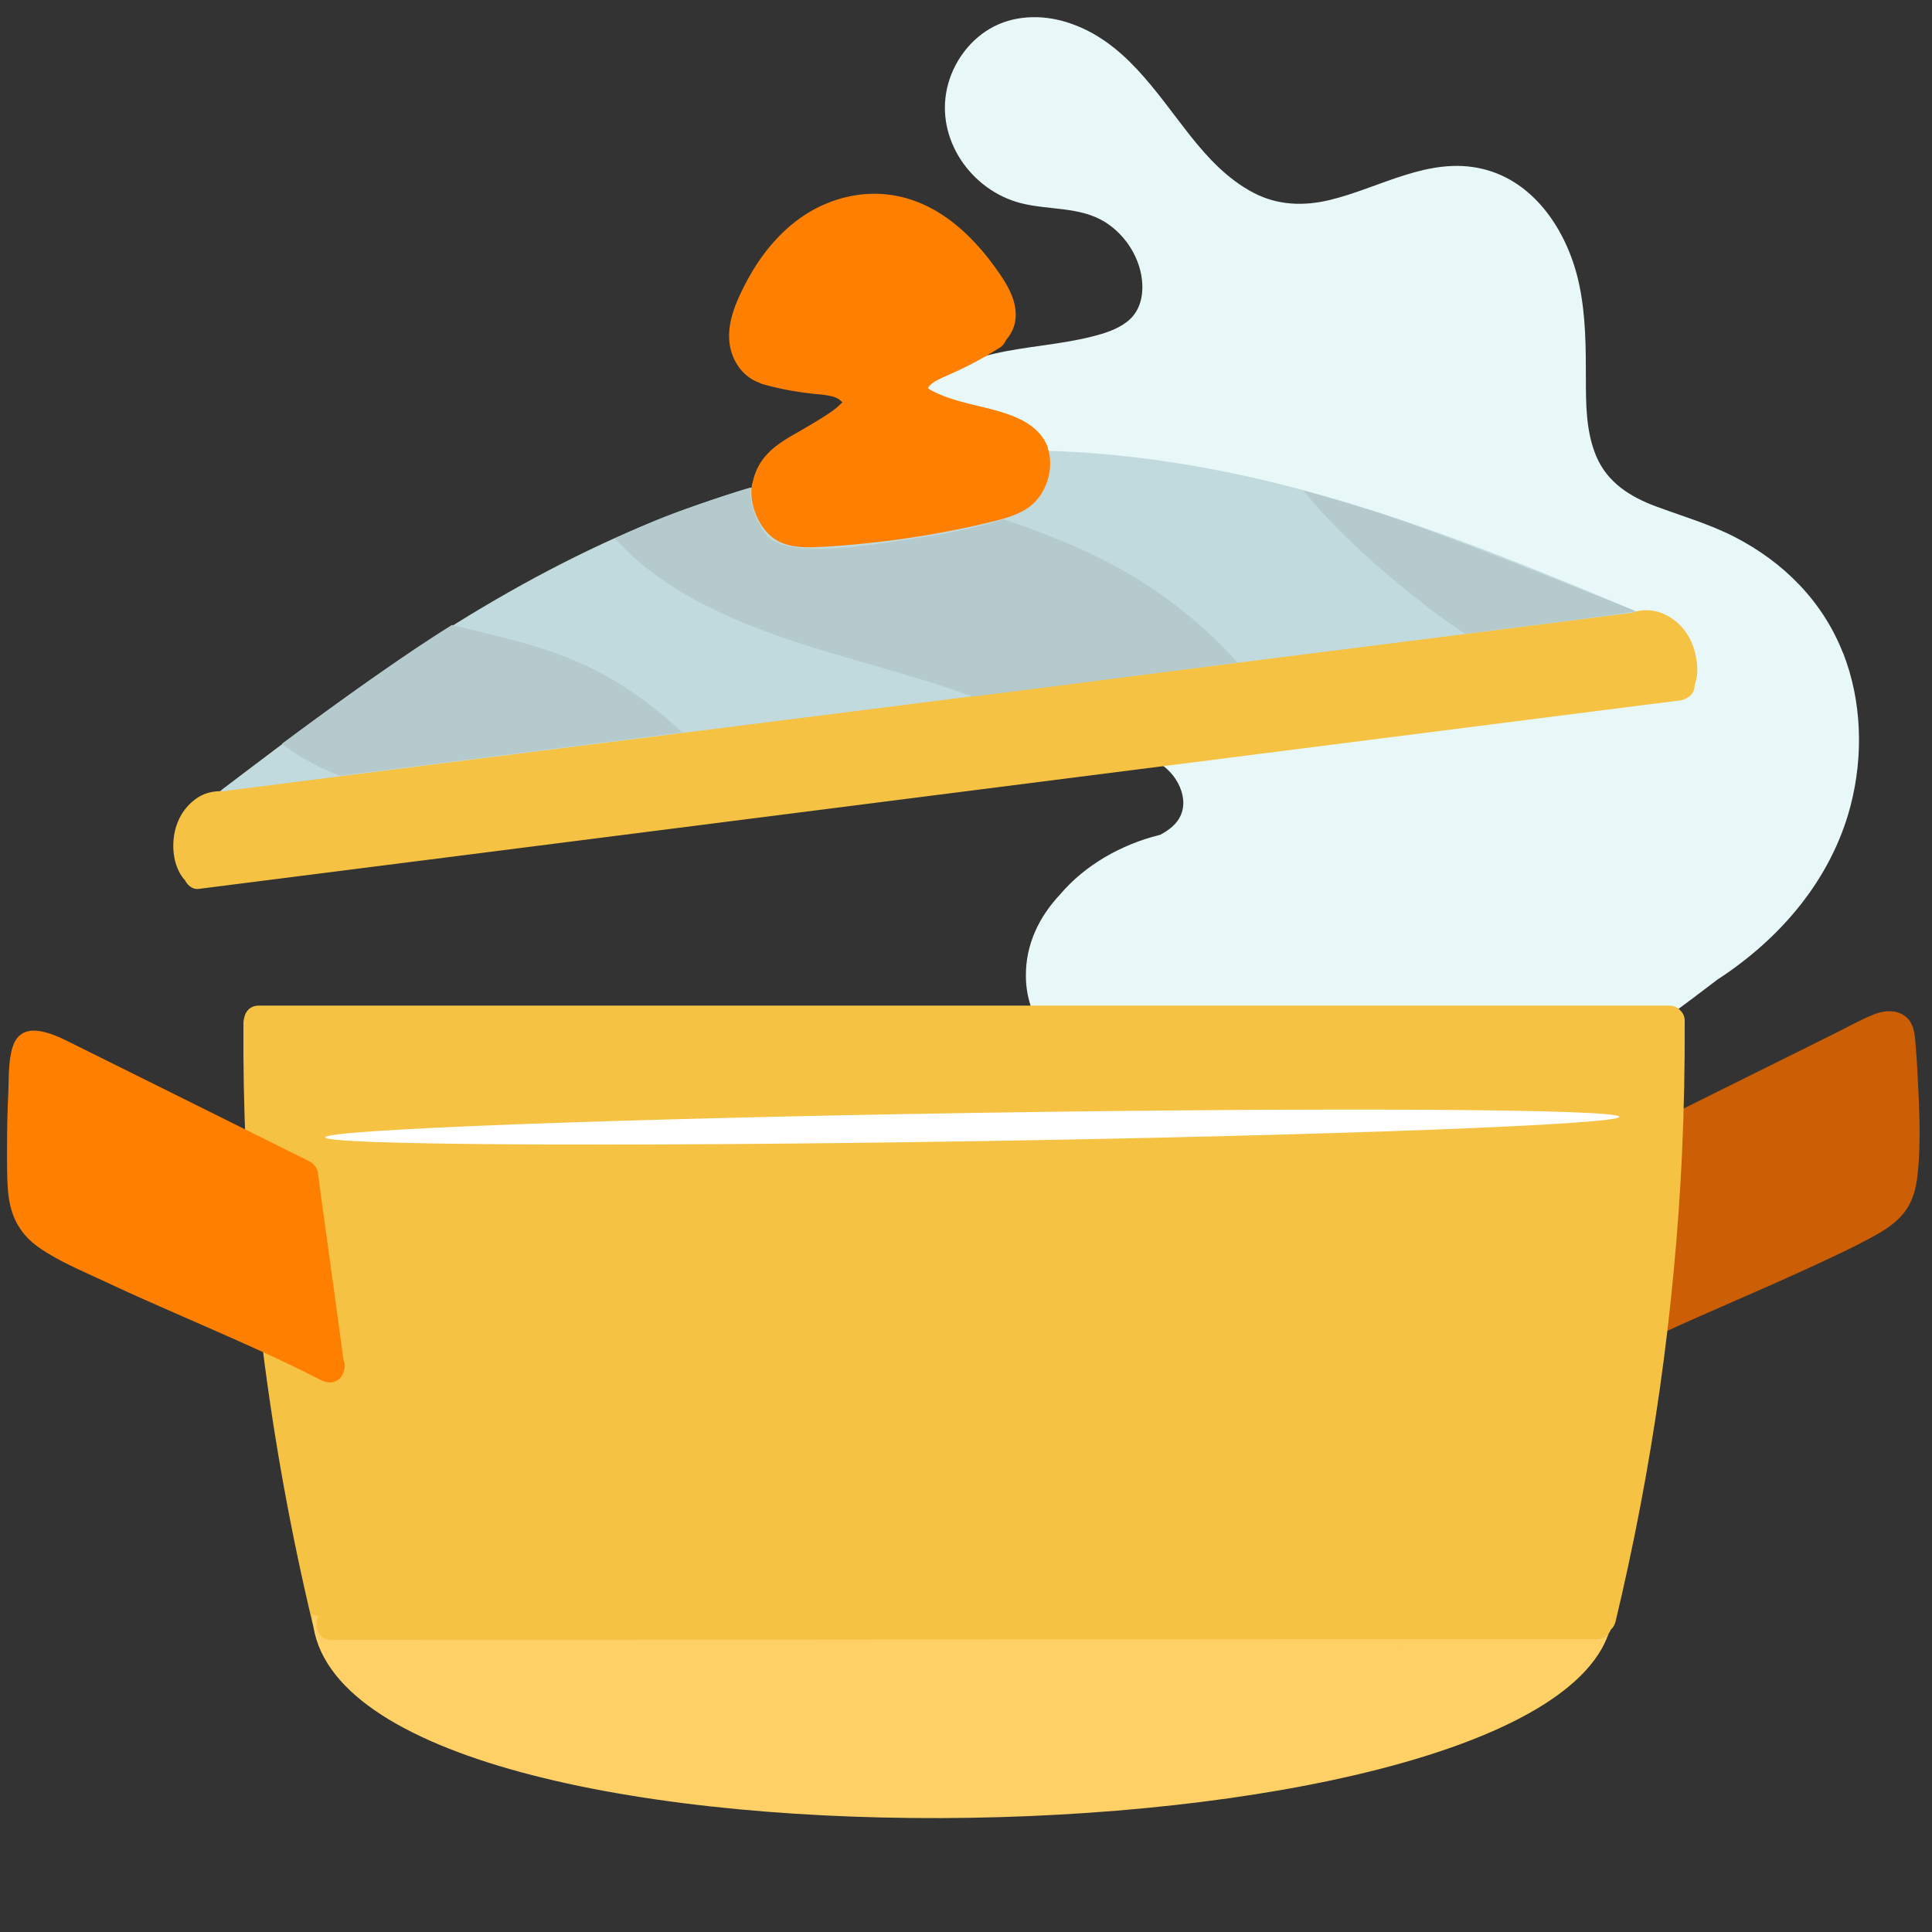 <svg id="Illustration" xmlns="http://www.w3.org/2000/svg" viewBox="0 0 200 200"><rect x="0" y="0" width="200" height="200" fill="#333333" stroke="none"/><defs><style>.cls-1{fill:none}.cls-2{fill:#ff8000}.cls-3{fill:#ffd066}.cls-8{fill:#f6c243}.cls-10{fill:#b4cacc}</style></defs><path d="M190.79 67.61c-2.1-5.37-6.17-9.44-11.27-12.05-2.61-1.33-5.39-2.13-8.13-3.15-2.63-.98-4.97-2.45-6.12-5.12-1.1-2.55-1.1-5.47-1.1-8.19 0-3.2-.02-6.4-.67-9.54-1.08-5.29-4.46-10.76-10.05-12.08-5.54-1.32-10.61 1.98-15.82 3.23-2.68.64-5.36.55-7.84-.74-2.64-1.37-4.72-3.58-6.54-5.88-3.65-4.6-6.9-9.96-12.85-11.8-2.61-.81-5.55-.72-7.94.69-2.22 1.3-3.84 3.61-4.41 6.11-1.22 5.28 2.45 10.59 7.59 11.93 2.92.76 6.15.33 8.79 1.99 2.15 1.36 3.69 3.82 3.82 6.38.07 1.52-.34 2.95-1.57 3.91-1.07.83-2.42 1.24-3.72 1.56-3.31.83-6.75.99-10.07 1.76-2.67.62-5.29 1.68-7.4 3.46-2.32 1.96-3.44 4.73-4.03 7.65-1.28 6.3-2.08 13.27.06 19.46 1.69 4.87 5.36 9.33 10.39 10.93 3.07.97 6.25.5 9.37.08 2.91-.4 6.35-.79 8.93.94 1.86 1.23 3.16 4.05 1.57 5.99-.45.55-1.06.96-1.69 1.3-.03 0-.05 0-.08.01-3.95.99-7.67 3.1-10.24 6.12-2.18 2.31-3.62 5.2-3.57 8.55.01.98.16 1.95.45 2.87 1.21 5.4 6.17 9.58 10.94 12.11 12.5 6.64 27.51 4.39 39.79-1.51 7.32-3.51 13.97-8.24 20.39-13.16 6.52-4.24 11.8-10.36 13.8-18.01 1.34-5.16 1.18-10.82-.77-15.81h-.01z" style="fill:#e8f8f9" id="Layer_13"/><g id="Cooking_pot"><path d="M198.48 110.71c-.04-.77-.09-1.54-.16-2.31-.09-1-.09-2.16-.81-2.94-.93-.99-2.37-.91-3.53-.45-1.4.56-2.75 1.33-4.1 2l-17.4 8.64c-1.25.62-.9 2.1.03 2.69l-.51 16.22c-.46.21-.93.41-1.39.63-.79.36-.98 1.49-.57 2.18.47.81 1.4.93 2.18.57 5.02-2.3 10.13-4.42 15.15-6.74 2.36-1.09 4.75-2.18 7.01-3.46 1.01-.58 1.98-1.26 2.71-2.18.86-1.09 1.23-2.37 1.39-3.73.43-3.64.18-7.48 0-11.12z" style="fill:#cc5e05"/><path class="cls-8" d="M27.17 139.43c1.2 9.62 2.93 19.17 5.18 28.6.47 2 3.55 1.15 3.08-.85-2.19-9.15-3.9-18.42-5.07-27.75-.11-.86-.66-1.59-1.59-1.59-.78 0-1.7.74-1.59 1.59z"/><path class="cls-8" d="M174.01 104.68c-.25-.34-.66-.58-1.21-.58H26.79c-.9 0-1.41.62-1.52 1.31-.04.14-.07.29-.07.45-.03 4.38.05 8.76.25 13.13.04.86.71 1.59 1.59 1.59.54 0 1.06-.31 1.35-.75l2.93 1.81s2.2 19.6 2.74 19.88c.53.28-5.29-2.08-5.29-2.08.91 9.3 5.13 28.17 5.53 28.77s41.85-.6 41.85-.6l88.18.58c.64 1.06 2.54 1.22 2.91-.32 3.8-15.87 6.11-32.1 6.88-48.41.21-4.58.3-9.18.28-13.77 0-.43-.15-.76-.37-1.01z"/><path class="cls-3" d="M166.42 169.21c.55-.66.64-1.61 0-2.25-.57-.57-1.7-.66-2.25 0-4.7 5.59-10.54 10.05-16.96 13.52"/><path class="cls-2" d="M35.57 140.84 34.1 130.1l-.96-6.93c-.08-.57-.13-1.15-.23-1.71-.01-.08-.01-.16-.04-.24-.22-.81-1-1.08-1.68-1.42l-1.89-.94-14.33-7.12-7.09-3.52c-1.84-.91-5.53-3-6.56.13-.48 1.46-.39 3.29-.46 4.81-.09 1.79-.13 3.59-.13 5.37 0 1.57-.03 3.17.1 4.74.2 2.47 1.11 4.4 3.17 5.85 2.06 1.45 4.52 2.45 6.8 3.52 2.53 1.19 5.09 2.32 7.65 3.44 4.97 2.18 9.97 4.32 14.8 6.8.39.21.87.29 1.26.19.6-.17.94-.59 1.07-1.1.14-.36.16-.76 0-1.11z"/><path class="cls-3" d="M108.21 168.43c-1.77-.32-66.31 1.1-75.89-1.29.92 28.93 127.79 26.82 134.41 1.29h-58.52z"/><path class="cls-8" d="M34.29 169.76c16.93 0 33.88-.01 50.81-.03 17.35-.01 34.71-.04 52.07-.04h28.12c2.05 0 2.05-3.19 0-3.19-16.93 0-33.88.01-50.81.03-17.35.01-34.71.04-52.07.04H34.29c-2.05 0-2.05 3.19 0 3.19zM27.49 114.02h145.3c2.05 0 2.05-3.19 0-3.19H27.49c-2.05 0-2.05 3.19 0 3.19z"/></g><g id="Top"><path d="M169.08 63.16c-15.28-6.4-30.7-12.62-47.17-15.21-4.7-.74-9.45-1.2-14.21-1.3-1.48-.03-1.89 1.62-1.23 2.56-.24.58-.64 1.41-1.64 2.45-1.91 1.98-1.61.59-4.34 1.66-2.73 1.07-11 1.37-15.75 1.74-2.73.21-4.28-.88-5.11-1.85 1.43-.84.58-3.41-1.25-2.9C62.29 54.82 47.83 63.45 34.4 73.2c-3.83 2.78-7.6 5.64-11.37 8.5-.69.52-1.04 1.37-.57 2.18.4.67 1.49 1.1 2.18.57l1.77-1.35 12.83-1.55 88.27-11.34 38.05-5.08c.89.37 1.79.74 2.68 1.12.79.33 1.76-.36 1.96-1.11.26-.92-.32-1.63-1.11-1.96z" style="fill:#c1dade"/><path class="cls-2" d="M108.51 46.58c-.03-.19-.08-.38-.16-.57-.02-.06-.06-.1-.08-.15 0-.01-.02-.02-.02-.04-1.09-2.12-3.59-2.93-5.75-3.49-2.17-.56-4.52-.97-6.45-2.13.03-.05.05-.09.08-.14.01-.02.02-.03.03-.05.06-.06.12-.13.18-.19.02-.02.13-.11.18-.15.04-.03.09-.06.1-.07.19-.13.4-.24.6-.34.39-.2.8-.37 1.2-.55a37.55 37.55 0 0 0 3.47-1.75c.09-.04.18-.08.27-.14.1-.06.2-.13.3-.2.34-.2.68-.41 1.02-.62.29-.18.51-.46.65-.78.57-.66.96-1.45 1.01-2.42.09-1.88-1-3.55-2.04-5-1.97-2.75-4.46-5.29-7.59-6.67-3.41-1.51-7.06-1.39-10.44.15-3.34 1.53-5.92 4.43-7.65 7.62-1.05 1.95-2.15 4.24-1.91 6.51.19 1.84 1.33 3.6 3.11 4.21.11.06.22.12.35.15 1.87.53 3.78.86 5.71 1.04.7.06 1.54.18 1.99.42.11.06.21.13.31.2 0 .01.11.11.2.19 0 0 0 .01.02.03-.21.21-.42.4-.64.59-.04.04-.39.3-.16.13l-.38.28c-.26.18-.52.35-.79.52-1.01.64-2.06 1.24-3.1 1.84-.96.55-1.93 1.17-2.69 1.98-.82.87-1.3 1.86-1.53 2.97-.04.09-.07.18-.08.27-.01.08 0 .16-.02.25 0 .06-.02.12-.03.18v.17c-.04 1.88.97 4.09 2.55 5.06 1.21.74 2.75.81 4.12.75 1.52-.06 3.05-.18 4.57-.33 3.03-.3 6.06-.72 9.06-1.3 1.51-.29 3.02-.61 4.51-.98 1.29-.31 2.64-.67 3.76-1.41 1.88-1.25 2.77-3.87 2.18-6.05z"/><path class="cls-8" d="M175.43 70.92c.26-.72.33-1.51.24-2.25-.13-1.07-.43-2.14-1.03-3.05a5.544 5.544 0 0 0-2.61-2.15c-.95-.37-2.14-.42-3.08-.03-8.65 1.1-17.3 2.2-25.95 3.29l-29.43 3.72-30.38 3.84-29.67 3.75c-8.95 1.13-17.9 2.27-26.85 3.41-1.01.13-2.01.26-3.02.38-.13.02-.26.05-.39.09-1.03-.08-2.03.12-2.9.72-.98.68-1.69 1.64-2.08 2.79-.61 1.78-.45 4.25.88 5.71.27.53.81.96 1.4.88l27.07-3.44 31.18-3.97 32.66-4.16 31.51-4.01 27.84-3.54 2.84-.36c.13 0 .27-.03.39-.06.76-.17 1.38-.69 1.38-1.55z"/></g><g id="Layer_15"><path class="cls-1" d="m22.75 81.87 9.65-1.2 2.78-.35c-2.13-.84-4.15-1.91-5.97-3.32-3.78 2.81-6.45 4.87-6.45 4.87zM128.11 68.6c3.44-.45 5.75-.74 5.75-.74s9.93-1.25 17.82-2.25c-1.22-.8-2.42-1.63-3.56-2.52-4.68-3.61-9.39-7.66-13.19-12.29-2.83-.74-5.89-1.44-10.17-2.28-8.19-1.62-16.05-1.71-16.05-1.71.46 3.23-1.08 5.21-2.45 6.04-.45.27-1.28.59-2.34.91 4.99 1.68 9.86 3.66 14.32 6.48 3.69 2.33 7 5.16 9.88 8.35zM99.37 71.64c-9.79-3.41-20.6-5.22-29.5-10.76a30.622 30.622 0 0 1-6.24-5.12c-4.06 1.91-8.65 4.34-13.94 7.23-.87.47-1.85 1.06-2.89 1.7 5.54 1.38 10.94 2.44 16.08 5.36a39.85 39.85 0 0 1 7.75 5.77l1.52-.19s22.08-2.78 25.91-3.2c.47-.05 1.39-.16 2.62-.31-.43-.16-.86-.32-1.3-.47z"/><path class="cls-10" d="M46.8 64.69c-5.32 3.3-12.48 8.49-17.61 12.3 1.82 1.41 3.84 2.48 5.97 3.32l35.46-4.49a39.449 39.449 0 0 0-7.75-5.77c-5.14-2.91-10.54-3.98-16.08-5.36zM69.87 60.88c8.9 5.55 19.72 7.35 29.5 10.76.43.15.87.31 1.3.47 6.02-.74 19.65-2.51 27.44-3.52a47.2 47.2 0 0 0-9.88-8.35c-4.47-2.82-9.33-4.8-14.32-6.48-2.2.67-5.42 1.4-8.55 1.87-4.66.71-13.93 2.37-15.99-.25-2.05-2.62-1.65-4.91-1.65-4.91s-1.37.33-7.03 2.33c-2.18.77-4.51 1.76-7.05 2.95 1.79 1.93 3.89 3.66 6.24 5.12zM148.11 63.09c1.15.89 2.35 1.71 3.56 2.52 3.77-.47 7.07-.89 8.59-1.08 4.7-.58 9.09-1.25 9.09-1.25s-20.32-8.19-26.51-10.15c-2.95-.93-5.34-1.65-7.91-2.33 3.8 4.63 8.5 8.67 13.19 12.29z"/></g><path d="M145.14 170.79v.06c.01-.02.02-.05.03-.07h-.04z" style="fill:#ff8e1d"/><path d="M167.63 115.61c-.01-.81-30.02-.99-67.01-.4-37 .59-66.98 1.73-66.96 2.53s30.02.99 67.01.4c37-.59 66.98-1.73 66.96-2.53z" style="fill:#fff"/></svg>